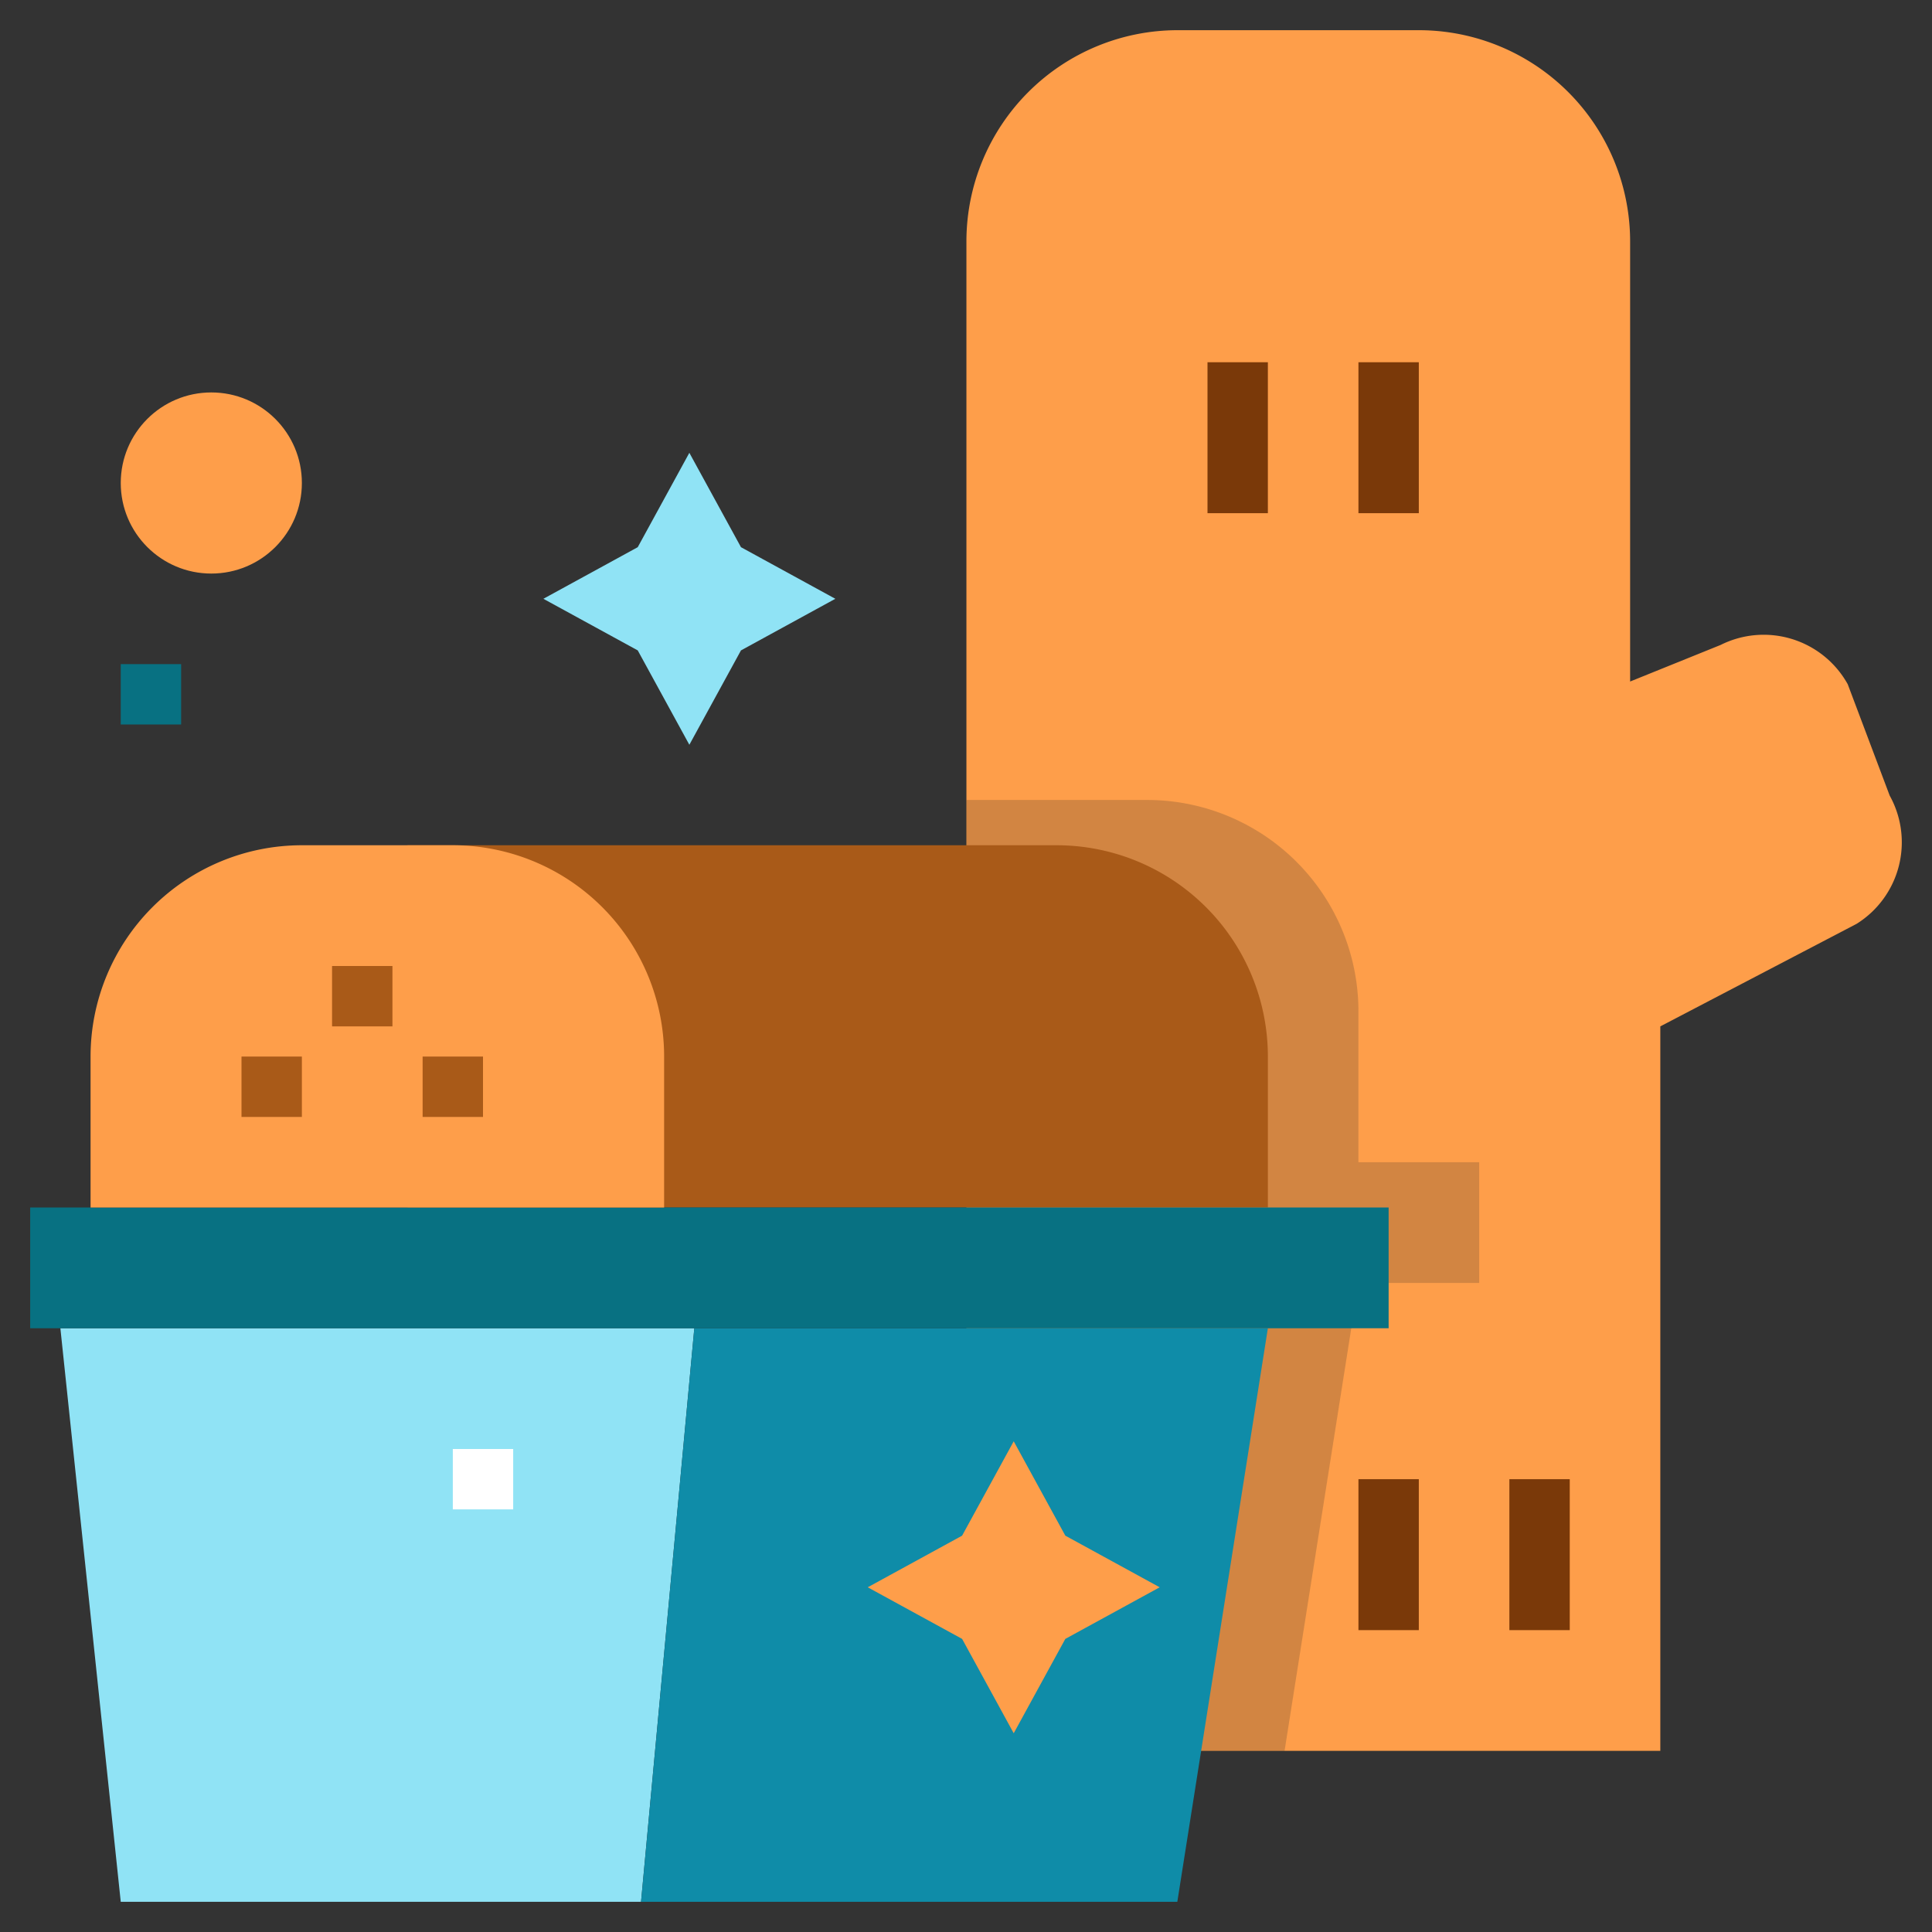 <svg id="Layer_1" height="512" viewBox="0 0 512 512" width="512" xmlns="http://www.w3.org/2000/svg" data-name="Layer 1"><rect x="0" y="0" width="512" height="512" fill="#333333" stroke="none"/><path d="m500.79 210.846-11.124-29.522a25.478 25.478 0 0 0 -33.666-10.414l-24 9.7v-116.61a56 56 0 0 0 -56-56h-63.89a56 56 0 0 0 -56 56v400h183.89v-192l52.022-27.175a25.478 25.478 0 0 0 8.768-33.979z" fill="#fe9e4a"/><g fill="#7a3909"><path d="m360 392h16v40h-16z"/><path d="m400 392h16v40h-16z"/><path d="m320 96h16v40h-16z"/><path d="m360 96h16v40h-16z"/></g><circle cx="56" cy="128" fill="#fe9e4a" r="24"/><path d="m196.364 145.009 25.009 13.677-25.009 13.678-13.678 25.009-13.677-25.009-25.009-13.678 25.009-13.677 13.677-25.009z" fill="#90e3f5"/><path d="m32 176h16v16h-16z" fill="#087182"/><path d="m360 340h32v-32h-32v-40a56 56 0 0 0 -56-56h-47.89v252h84.312z" fill="#232626" opacity=".2"/><path d="m336 320v-40a56 56 0 0 0 -56-56h-172v96z" fill="#a95a18"/><path d="m16 352 16 152h137.882l14.118-152z" fill="#90e3f5"/><path d="m184 352-14.118 152h142.118l24-152z" fill="#0f8ca8"/><path d="m8 320h360v32h-360z" fill="#087182"/><path d="m254.967 406.967 13.678-25.009 13.677 25.009 25.009 13.678-25.009 13.677-13.677 25.009-13.678-25.009-25.009-13.677z" fill="#fe9e4a"/><path d="m120 384h16v16h-16z" fill="#fff"/><path d="m80 224h40a56 56 0 0 1 56 56v40a0 0 0 0 1 0 0h-152a0 0 0 0 1 0 0v-40a56 56 0 0 1 56-56z" fill="#fe9e4a"/><path d="m64 280h16v16h-16z" fill="#a95a18"/><path d="m112 280h16v16h-16z" fill="#a95a18"/><path d="m88 256h16v16h-16z" fill="#a95a18"/></svg>